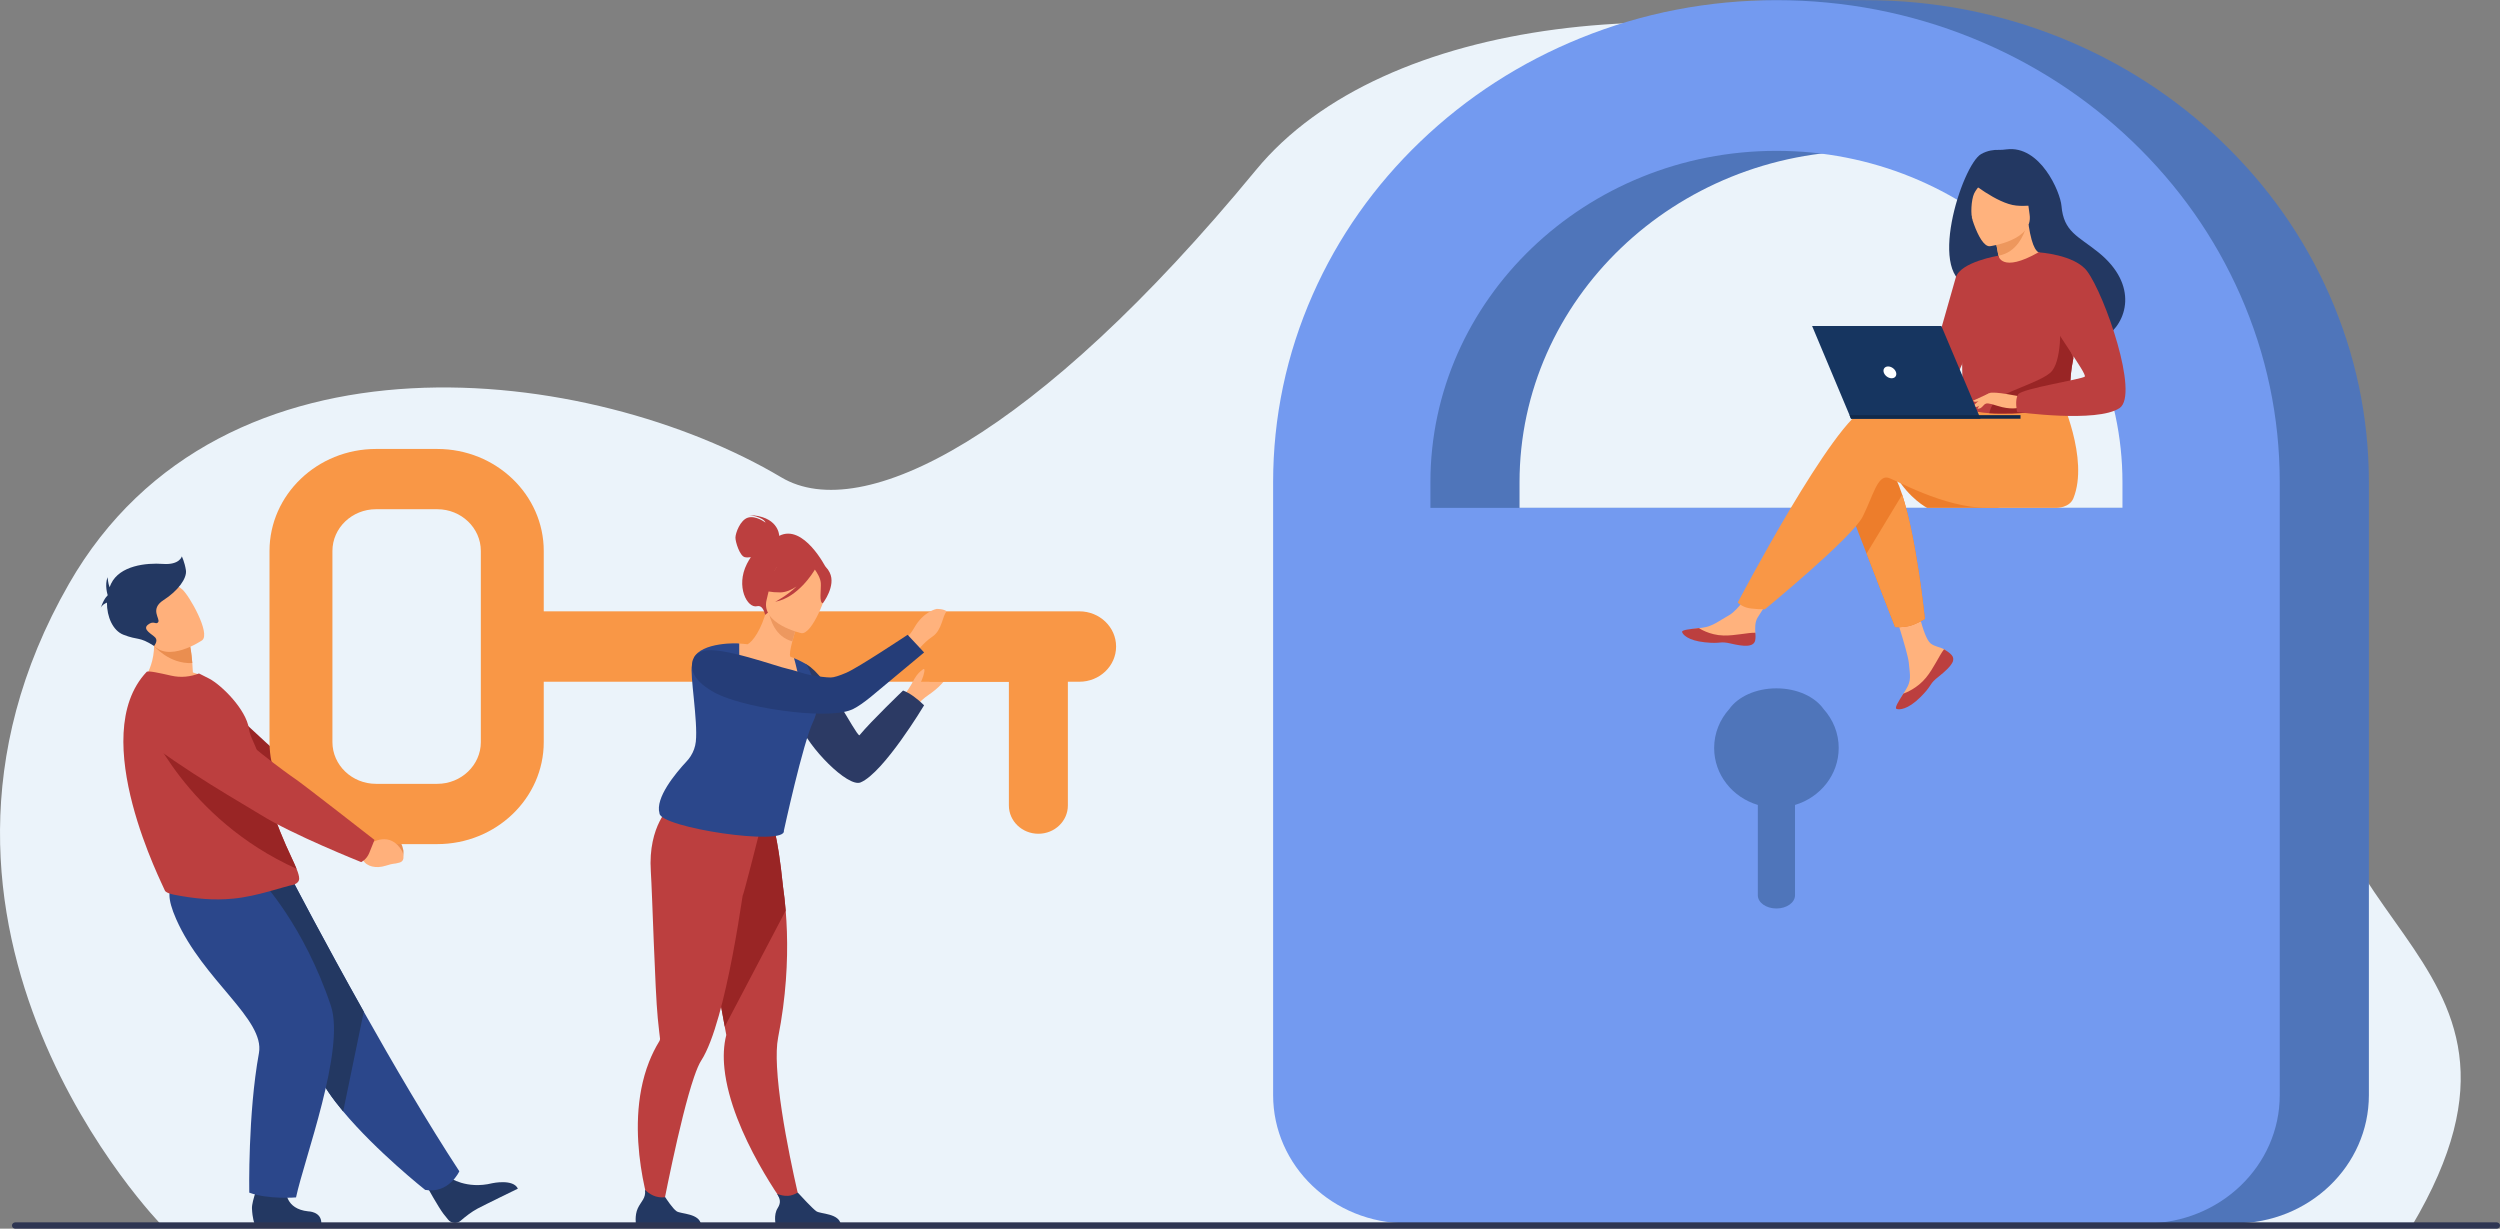 <svg width="645" height="317" viewBox="0 0 645 317" fill="none" xmlns="http://www.w3.org/2000/svg">
<rect x="0" y="0" width="645" height="317" fill="#808080" stroke="none"/>
<g clip-path="url(#clip0_85_78)">
<path d="M41.834 316.232C41.834 316.232 -33.301 239.716 17.816 150.589C57.25 81.831 152.647 94.083 201.596 123.167C222.444 135.555 267.237 112.837 324.044 43.857C389.991 -36.222 645.312 12.638 601.218 165.641C579.88 239.684 666.16 242.375 622.198 316.388L41.834 316.232Z" fill="#EBF3FA"/>
<path d="M576.623 315.619H386.009C366.928 315.619 351.461 300.802 351.461 282.524V124.437C351.461 107.652 354.896 91.361 361.674 76.011C368.216 61.196 377.576 47.895 389.494 36.476C401.412 25.057 415.297 16.093 430.764 9.827C444.572 4.232 441.27 0.843 456.238 0.06C458.64 -0.066 478.893 0.043 481.317 0.043C498.839 0.043 515.848 3.334 531.87 9.827C547.335 16.093 561.22 25.059 573.14 36.476C585.06 47.895 594.421 61.194 600.96 76.011C607.738 91.359 611.173 107.652 611.173 124.437V282.524C611.173 300.802 595.706 315.619 576.625 315.619H576.623ZM392.038 131.03H570.589V124.437C570.589 77.281 530.54 38.918 481.315 38.918C432.09 38.918 392.04 77.283 392.04 124.437V131.03H392.038Z" fill="#4F75BA"/>
<path d="M553.627 315.619H363.013C343.932 315.619 328.465 300.803 328.465 282.524V124.437C328.465 107.652 331.9 91.361 338.678 76.011C345.22 61.196 354.58 47.895 366.498 36.476C378.418 25.057 392.301 16.093 407.768 9.827C423.79 3.336 440.797 0.045 458.319 0.045C475.84 0.045 492.849 3.336 508.871 9.829C524.337 16.095 538.222 25.062 550.142 36.478C562.062 47.897 571.422 61.196 577.962 76.013C584.74 91.361 588.175 107.655 588.175 124.439V282.526C588.175 300.805 572.708 315.621 553.627 315.621V315.619ZM369.044 131.03H547.595V124.437C547.595 77.281 507.546 38.918 458.321 38.918C409.096 38.918 369.047 77.283 369.047 124.437V131.03H369.044Z" fill="#739AF0"/>
<path d="M474.388 192.984C474.388 189.142 472.915 185.633 470.486 182.937C468.258 179.77 463.648 177.593 458.319 177.593C452.989 177.593 448.379 179.77 446.151 182.937C443.723 185.633 442.25 189.144 442.25 192.984C442.25 199.884 446.989 205.721 453.52 207.676V230.988C453.52 232.868 455.667 234.392 458.317 234.392C460.966 234.392 463.114 232.868 463.114 230.988V207.676C469.644 205.721 474.383 199.882 474.383 192.984H474.388Z" fill="#4F75BA"/>
<path d="M244.76 173.292C244.455 175.268 242.1 177.557 239.587 179.273C236.882 181.119 235.797 183.014 234.839 183.962C234.485 184.35 234.266 184.564 234.266 184.564L231.379 181.345C231.379 181.345 231.425 181.315 231.512 181.223C232.158 180.549 233.796 178.886 234.888 176.972C237.281 172.773 240.625 172.152 240.625 172.152C240.625 172.152 243.822 172.607 244.76 173.292Z" fill="#FFB27D"/>
<path d="M95.587 213.657L97.538 215.174C97.538 215.174 102.877 213.341 104.082 219.417C104.082 219.417 104.403 222.006 102.69 222.013C100.976 222.017 101.685 221.729 99.258 221.797C96.834 221.865 94.822 220.64 94.468 218.756L93.307 217.159L95.587 213.657Z" fill="#EA8E50"/>
<path d="M95.366 216.916C96.923 215.358 96.799 214.207 96.799 214.207C96.799 214.207 78.769 200.067 76.942 198.915C75.697 198.129 63.132 186.602 56.212 179.979C52.883 176.792 49.321 177.891 44.958 179.091L41.364 180.079C37.026 181.272 35.897 187.084 39.457 189.908C49.483 197.863 66.16 206.81 69.282 208.69C77.029 213.358 92.193 218.905 92.193 218.905C92.193 218.905 94.034 218.25 95.37 216.914L95.366 216.916Z" fill="#992525"/>
<path d="M115.94 303.788C115.94 303.788 120.316 306.928 127.02 305.269C127.02 305.269 132.425 304.089 133.611 306.672C133.611 306.672 125.32 310.706 123.224 311.809C121.642 312.641 119.993 313.954 118.825 314.968C117.903 315.77 116.464 315.661 115.677 314.735C115.312 314.306 114.895 313.794 114.438 313.201C113.159 311.542 110.183 306.181 110.183 306.181L115.942 303.788H115.94Z" fill="#233862"/>
<path d="M118.509 302.192C118.509 302.192 115.844 308.076 109.695 306.994C109.695 306.994 97.146 297.067 88.537 286.754C85.741 283.405 83.361 280.014 81.962 276.913C76.254 264.252 60.846 245.369 51.052 235.799L75.561 227.306C75.561 227.306 83.41 242.432 93.855 261.014C101.382 274.403 110.256 289.584 118.509 302.192Z" fill="#2B478B"/>
<path d="M93.855 261.014L88.537 286.754C85.741 283.405 83.361 280.014 81.962 276.913C76.254 264.252 60.846 245.369 51.052 235.799L75.561 227.306C75.561 227.306 83.41 242.432 93.855 261.014Z" fill="#233862"/>
<path d="M73.823 307.203C73.823 307.203 73.555 311.899 79.498 312.526C79.498 312.526 82.893 312.544 82.902 315.532L65.63 315.585C65.63 315.585 65.129 314.379 65.006 311.797C64.913 309.814 67.011 304.629 67.011 304.629L73.818 307.203H73.823Z" fill="#233862"/>
<path d="M67.522 227.306C67.522 227.306 78.439 238.8 85.371 259.503C89.141 270.768 78.459 299.091 76.376 308.932C76.376 308.932 69.211 309.515 64.311 307.701C64.311 307.701 63.939 287.375 66.804 271.709C68.409 262.941 52.429 252.959 45.446 237.118C40.696 226.341 46.475 226.523 53.576 226.265L67.522 227.306Z" fill="#2B478B"/>
<path d="M54.917 176.032C48.844 179.319 36.407 176.288 36.407 176.288C36.407 176.288 41.458 170.758 39.163 161.85L43.933 164.17L49.056 166.663C49.056 166.663 49.387 168.236 49.617 171.061C49.675 171.789 49.728 172.602 49.764 173.49C52.883 174.395 54.917 176.032 54.917 176.032Z" fill="#FFB07B"/>
<path d="M77.192 226.713C77.192 227.735 75.962 228.226 75.701 228.275C73.25 228.704 66.41 231.253 60.247 231.837C55.058 232.358 50.241 231.863 44.947 230.845C44.245 230.71 42.601 230.286 42.483 229.641C42.338 228.939 22.067 190.057 37.824 173.356C38.194 172.963 41.304 173.67 44.149 174.317C46.776 174.914 49.187 174.581 51.337 173.753L54.004 175.098C57.279 176.846 63.478 183.059 64.204 187.934C64.572 190.414 66.053 192.249 66.481 194.429C66.639 195.235 66.802 196.023 66.967 196.791C67.29 198.298 67.622 199.73 67.965 201.094C68.892 204.78 69.87 207.956 70.83 210.697C71.853 213.608 72.856 216.03 73.751 218.056C74.912 220.683 75.895 222.647 76.507 224.149C76.94 225.208 77.189 226.038 77.189 226.711L77.192 226.713Z" fill="#BC3F3F"/>
<path d="M76.512 224.152C47.899 211.239 37.989 186.442 37.989 186.442C37.989 186.442 61.236 194.657 66.971 196.796C67.294 198.302 67.626 199.735 67.97 201.098C68.896 204.784 69.875 207.96 70.835 210.701C71.858 213.612 72.86 216.035 73.756 218.06C74.917 220.688 75.899 222.651 76.512 224.154V224.152Z" fill="#992525"/>
<path d="M112.81 217.78H97.013C81.859 217.78 69.534 205.971 69.534 191.457V142.154C69.534 127.638 81.862 115.831 97.013 115.831H112.81C127.963 115.831 140.288 127.64 140.288 142.154V191.457C140.288 205.973 127.96 217.78 112.81 217.78ZM97.013 131.378C90.809 131.378 85.765 136.212 85.765 142.152V191.455C85.765 197.397 90.812 202.23 97.013 202.23H112.81C119.012 202.23 124.057 197.395 124.057 191.455V142.152C124.057 136.21 119.01 131.378 112.81 131.378H97.013Z" fill="#F99746"/>
<path d="M278.471 175.887H133.613V157.724H278.471C283.707 157.724 287.952 161.79 287.952 166.806C287.952 171.822 283.707 175.887 278.471 175.887Z" fill="#F99746"/>
<path d="M260.294 172.229H275.51V207.821C275.51 211.845 272.101 215.11 267.901 215.11C263.701 215.11 260.292 211.845 260.292 207.821V172.229H260.294Z" fill="#F99746"/>
<path d="M93.251 216.666L95.725 217.535C95.725 217.535 100.675 214.182 103.759 219.635C103.759 219.635 104.873 222.017 103.108 222.536C101.344 223.054 101.986 222.566 99.504 223.358C97.024 224.149 94.579 223.58 93.641 221.881L91.961 220.7L93.251 216.666Z" fill="#FFB07B"/>
<path d="M95.288 220.017C96.201 217.731 96.62 216.698 96.62 216.698C96.62 216.698 77.938 202.11 76.033 200.859C74.736 200.005 61.82 190.759 55.526 183.552C52.402 179.977 47.478 178.342 42.714 179.3L38.793 180.088C34.056 181.04 32.519 186.781 36.193 189.799C46.54 198.296 63.99 208.15 67.243 210.201C75.32 215.29 93.187 222.42 93.187 222.42C93.187 222.42 94.573 221.814 95.29 220.019L95.288 220.017Z" fill="#BC3F3F"/>
<path d="M49.617 171.062C43.644 171.384 39.758 166.659 39.758 166.659C39.758 166.659 42.458 165.224 43.931 164.17L49.053 166.663C49.053 166.663 49.385 168.236 49.615 171.062H49.617Z" fill="#EA8E50"/>
<path d="M52.161 165.186C52.161 165.186 43.111 171.407 39.152 165.948C35.192 160.488 31.36 157.615 36.97 153.413C42.583 149.21 45.228 150.538 47.01 152.051C48.795 153.566 54.412 163.425 52.159 165.186H52.161Z" fill="#FFB07B"/>
<path d="M47.968 147.123C47.643 145.025 46.914 143.548 46.914 143.548C46.914 143.548 46.346 145.802 42.046 145.49C37.746 145.178 30.93 145.896 28.66 150.589C28.515 150.888 28.386 151.195 28.272 151.509C27.86 150.467 27.762 148.909 27.762 148.909C26.944 150.931 27.762 153.458 27.762 153.458C27.748 153.53 27.739 153.605 27.728 153.68C26.779 154.448 25.982 156.836 25.982 156.836C26.269 156.17 26.966 155.735 27.588 155.468C27.568 159.12 29.114 162.691 31.828 163.754C35.796 165.308 35.765 164.123 39.755 166.659C39.755 166.659 40.827 165.387 40.096 164.531C39.366 163.675 36.607 162.433 38.149 161.188C39.691 159.944 40.259 161.344 40.827 160.488C41.395 159.632 38.555 157.146 42.206 154.815C45.858 152.484 48.291 149.219 47.966 147.121L47.968 147.123Z" fill="#233862"/>
<path d="M206.507 310.669L203.171 311.858C203.171 311.858 188.686 292.615 186.904 275.683C186.585 272.661 186.692 269.73 187.381 267.026C187.381 267.026 187.238 266.251 186.991 264.883C186.877 264.245 186.735 263.474 186.574 262.593C186.104 260.008 185.456 256.472 184.714 252.444C183.009 243.177 180.801 231.331 179.086 222.623L179.984 222.348L189.707 219.342L191.717 213.23L198.956 211.405C198.956 211.405 200.573 214.436 202.019 228.751C202.287 230.629 202.527 232.699 202.71 234.945C203.274 241.798 203.314 250.301 202.021 260.021C201.69 262.51 201.271 265.077 200.749 267.717C200.368 269.653 200.31 272.289 200.471 275.318C201.199 289.159 206.504 310.669 206.504 310.669H206.507Z" fill="#BC3F3F"/>
<path d="M202.71 234.945L186.989 264.883C186.875 264.245 186.732 263.474 186.572 262.593C186.102 260.008 185.454 256.472 184.712 252.444C183.007 243.177 180.799 231.331 179.083 222.623L179.981 222.348L189.705 219.342L191.714 213.23L198.953 211.405C198.953 211.405 200.571 214.436 202.017 228.751C202.284 230.629 202.525 232.699 202.708 234.945H202.71Z" fill="#992525"/>
<path d="M195.794 215.247L195.431 212.257C189.335 213.808 173.043 207.922 173.043 207.922C173.043 207.922 167.137 212.895 167.912 224.817C168.291 230.636 168.981 255.362 169.703 262.681C169.964 265.334 170.194 267.221 170.287 267.974C170.287 267.978 170.287 267.98 170.287 267.98C170.316 268.211 170.231 268.429 170.109 268.629C169.046 270.358 168.166 272.157 167.444 273.999C160.357 292.092 168.536 314.373 168.536 314.373L170.659 313.553C170.659 313.553 175.314 288.756 179.095 277.803C179.736 275.944 180.351 274.484 180.917 273.613C182.562 271.071 184.088 266.917 185.474 261.976C188.092 252.637 190.199 240.484 191.601 231.105C191.795 231.114 195.794 215.249 195.794 215.249V215.247Z" fill="#BC3F3F"/>
<path d="M232.992 178.152C234.832 178.854 236.635 180.239 238.419 181.964C238.419 181.964 228.021 199.335 222.036 201.862C218.75 203.249 208.47 192.727 206.346 186.832C205.827 185.391 207.743 180.57 207.117 179.556C206.286 178.222 205.885 176.912 205.718 175.787C205.678 175.616 205.64 175.445 205.653 175.257C205.455 173.467 205.84 172.246 205.84 172.246C206.079 171.659 206.752 171.407 207.75 171.424H208.104C213.489 174.459 220.564 189.368 221.731 189.716C224.775 186.023 232.992 178.152 232.992 178.152Z" fill="#2C3A64"/>
<path d="M207.442 178.986C205.528 179.836 203.218 180.416 200.422 180.561C189.939 181.112 187.559 172.31 187.127 166.468C188.637 165.943 189.961 165.994 190.723 166.033C191.467 166.071 192.242 166.146 192.882 166.221C194.165 165.578 196.467 162.462 197.799 157.25L198.252 157.451L205.816 160.857C205.816 160.857 205.012 163.216 204.419 165.472C203.955 167.237 203.623 168.942 203.902 169.42C204.499 169.653 204.856 169.798 204.856 169.798C204.856 169.798 204.856 169.8 204.858 169.806C204.934 169.992 206.578 174.005 207.445 178.988L207.442 178.986Z" fill="#FFB27D"/>
<path d="M210.065 185.575C209.987 185.775 209.898 185.972 209.804 186.172C207.151 191.649 202.235 214.337 202.235 214.337C202.935 218.416 170.234 213.537 170.149 209.823C168.997 205.885 174.235 199.557 177.19 196.383C177.56 195.984 177.891 195.557 178.181 195.105C178.912 193.973 179.373 192.695 179.52 191.359C180.099 186.093 177.941 173.953 178.524 171.608C178.752 170.69 183.083 175.938 183.6 175.411C184.168 174.837 184.524 174.25 184.567 173.588C184.596 173.087 184.58 172.574 184.527 172.06C184.502 171.817 184.469 171.576 184.431 171.332C184.023 168.784 178.936 169.872 178.936 169.872C180.801 165.574 190.727 165.915 190.725 166.033C190.725 166.15 190.721 166.299 190.716 166.735C190.701 168.485 190.716 172.978 191.302 173.829C192.035 174.888 205.433 179.528 206.141 178.092C206.839 176.679 204.929 170.056 204.86 169.806C204.858 169.802 204.858 169.798 204.858 169.798C206.324 170.368 208.109 171.424 208.109 171.424C209.791 174.653 212.159 180.262 210.069 185.577L210.065 185.575Z" fill="#2B478B"/>
<path d="M201.039 138.25C201.023 137.815 200.671 133.123 193.212 132.878C193.212 132.878 196.879 133.296 197.514 134.842C197.514 134.842 195.016 132.933 192.982 133.546C190.948 134.161 189.754 137.574 189.743 138.696C189.731 139.819 190.861 143.439 192.151 143.746C192.639 143.863 193.203 143.831 193.715 143.746C193.372 144.26 193.036 144.826 192.713 145.46C189.736 151.312 192.806 157.032 195.326 156.401C196.942 155.995 197.4 158.637 197.4 158.637L213.099 146.461C213.099 146.461 207.333 135.031 201.041 138.248L201.039 138.25Z" fill="#BC3F3F"/>
<path d="M205.814 160.857C205.814 160.857 205.009 163.213 204.417 165.471C199.996 164.289 198.653 159.839 198.249 157.453L205.814 160.859V160.857Z" fill="#ED985F"/>
<path d="M206.745 163.352C206.745 163.352 196.168 161.007 197.793 154.721C199.419 148.433 199.147 143.898 205.97 145.127C212.792 146.359 213.478 149.067 213.469 151.293C213.46 153.517 209.537 163.8 206.745 163.352Z" fill="#FFB27D"/>
<path d="M214.064 147.723C212.928 145.443 211.589 145.565 210.751 145.97C205.78 141.565 200.907 145.163 200.907 145.163C199.031 149.505 194.965 151.281 194.965 151.281C194.965 151.281 196.589 152.875 201.3 152.839C202.739 152.828 204.185 152.196 205.5 151.323C202.962 153.773 199.985 155.263 199.985 155.263C205.881 154.183 209.833 147.644 210.239 146.95C210.738 147.656 211.694 149.161 211.774 150.431C211.883 152.158 211.264 155.509 212.295 155.635C212.295 155.635 215.771 151.14 214.064 147.723Z" fill="#BC3F3F"/>
<path d="M180.879 316.033H164.084C164.084 316.033 163.681 313.58 164.559 311.721C165.399 309.937 166.715 309.124 166.401 306.964C167.469 308.016 169.209 309.196 171.637 308.883C171.934 309.344 173.558 311.817 174.552 312.5C175.65 313.256 180.543 312.987 180.882 316.033H180.879Z" fill="#233862"/>
<path d="M216.943 316.033H200.148C200.148 316.033 199.519 313.467 200.622 311.721C201.598 310.176 201.224 309.297 200.502 308.018C201.262 308.317 202.247 308.588 203.332 308.528C204.169 308.481 205.054 308.119 205.829 307.688C206.551 308.477 209.648 311.837 210.615 312.503C211.714 313.258 216.606 312.989 216.945 316.035L216.943 316.033Z" fill="#233862"/>
<path d="M239.79 175.888H265.352L263.933 166.39L241.106 167.267L239.79 175.888Z" fill="#F99746"/>
<path d="M244.277 157.724C243.085 158.862 243.114 162.507 240.598 164.223C237.893 166.069 236.808 167.965 235.85 168.912C235.496 169.301 235.278 169.514 235.278 169.514L232.39 166.295C232.39 166.295 232.437 166.266 232.524 166.174C233.17 165.499 234.808 163.837 235.899 161.922C238.292 157.724 241.637 157.103 241.637 157.103C241.637 157.103 243.339 157.037 244.277 157.722V157.724Z" fill="#FFB27D"/>
<path d="M234.159 163.769L238.419 168.336C238.419 168.336 227.034 177.832 224.656 179.804C222.965 181.181 221.372 182.303 220.073 182.948C219.944 183.016 219.828 183.063 219.677 183.116C216.335 184.519 209.116 184.363 201.903 183.341C200.907 183.202 199.923 183.042 198.96 182.894C195.404 182.299 192.02 181.52 189.232 180.628C187.561 180.109 186.082 179.561 184.946 178.978C184.54 178.779 184.159 178.592 183.823 178.376C178.181 175.14 178.455 172.133 178.562 171.053C178.669 169.973 179.48 168.547 181.365 167.963C185.841 166.571 200.856 172.116 203.069 172.515C204.397 172.784 207.85 173.956 209.013 174.161C211.237 174.541 213.075 174.788 214.332 174.792C215.145 174.801 216.582 174.319 218.318 173.582C221.346 172.312 234.164 163.771 234.164 163.771L234.159 163.769Z" fill="#253D78"/>
<path d="M235.832 177.544C235.478 176.984 235.443 176.079 235.443 176.079C235.933 174.871 237.025 173.51 237.43 173.243C237.836 172.976 238.368 172.319 238.495 172.756C238.622 173.194 238.014 175.478 237.303 176.376C236.592 177.275 235.832 177.541 235.832 177.541V177.544Z" fill="#FFB27D"/>
<path d="M489.097 122.749C492.68 128.723 497.188 131.03 497.188 131.03H515.939C515.939 131.03 486.361 118.19 489.095 122.749H489.097Z" fill="#ED7D2B"/>
<path d="M502.386 169.288C502.874 169.824 503.297 169.796 503.054 170.436C503.054 170.439 502.945 170.754 502.943 170.757C502.495 171.941 501.65 172.771 499.935 174.09C499.716 174.259 499.491 174.402 499.322 174.543C499.277 174.581 498.974 174.639 498.932 174.675C498.896 174.705 498.631 175.232 498.598 175.26C496.998 176.673 497.323 176.263 494.449 179.132C491.169 182.399 491.268 182.062 490.624 181.763C490.08 181.509 489.855 180.901 491.078 178.953C491.138 178.859 491.196 178.763 491.256 178.669C491.419 178.41 491.582 178.146 491.742 177.887C493.175 175.544 492.807 174.443 492.468 170.953C492.192 168.119 487.863 155.114 487.863 155.114L494.146 154.077C494.146 154.077 496.038 164.433 498.123 166.027C499.237 166.876 500.485 166.887 501.557 167.517C501.633 167.559 501.706 167.606 501.78 167.651C502.388 168.037 501.895 168.746 502.386 169.284V169.288Z" fill="#FFB27D"/>
<path d="M503.5 168.977C503.988 169.512 504.05 170.112 503.809 170.752C503.809 170.754 503.809 170.759 503.805 170.761C503.257 171.943 501.817 173.258 500.158 174.575C499.941 174.748 499.75 174.906 499.578 175.053C499.534 175.091 499.489 175.128 499.447 175.166C499.411 175.196 499.38 175.226 499.347 175.254C497.747 176.667 498.348 176.991 495.472 179.86C492.192 183.127 489.935 183.187 489.293 182.888C488.75 182.634 489.855 180.901 491.076 178.952C491.715 178.728 494.679 177.574 496.92 174.827C498.894 172.413 500.211 169.314 501.555 167.517C501.63 167.559 501.704 167.606 501.777 167.651C502.386 168.037 503.007 168.437 503.497 168.974L503.5 168.977Z" fill="#BC3F3F"/>
<path d="M451.668 164.859C451.28 166.716 450.021 166.196 446.933 165.474C443.845 164.751 444.56 165.459 440.164 164.994C435.768 164.529 435.37 163.858 435.236 163.233C435.116 162.678 436.034 162.302 438.364 162.044C438.656 162.012 438.952 161.978 439.246 161.944C441.878 161.628 443.803 160.002 446.191 158.666C448.455 157.4 451.833 152.248 451.833 152.248L457.862 152.704C457.862 152.704 454.698 157.308 453.475 159.308C452.755 160.484 452.793 162.042 452.882 163.244C452.929 163.897 451.806 164.204 451.668 164.859Z" fill="#FFB27D"/>
<path d="M446.595 166.044C443.507 165.32 444.24 166.18 439.844 165.715C435.448 165.25 434.115 163.679 433.982 163.054C433.861 162.499 436.034 162.302 438.364 162.044L438.386 162.087C438.386 162.087 441.022 163.877 444.681 163.961C447.662 164.031 450.821 163.211 452.882 163.243C452.929 163.897 452.974 164.565 452.836 165.22C452.448 167.077 449.683 166.767 446.595 166.046V166.044Z" fill="#BC3F3F"/>
<path d="M475.938 128.294L481.573 142.82L488.93 161.788C488.93 161.788 490.927 161.974 492.838 161.446C494.598 160.96 496.619 159.683 496.619 159.683C496.619 159.683 494.576 139.317 490.766 127.628C489.79 124.627 488.694 122.2 487.486 120.834C481.578 114.145 475.938 128.296 475.938 128.296V128.294Z" fill="#ED7D2B"/>
<path d="M481.669 105.224C485.361 104.084 495.891 105.548 506.47 107.531L508.684 104.03L531.531 102.321C531.531 102.321 539.057 118.333 534.942 128.541C533.94 131.028 530.669 131.026 530.667 131.028C530.667 131.028 517.142 131.028 512.726 131.028C501.363 131.028 488.679 123.545 487.039 123.231C484.354 122.717 483.278 127.863 480.593 133.265C477.908 138.667 455.347 157.193 455.347 157.193C455.347 157.193 451.88 157.225 450.447 156.71C448.907 156.158 448.344 155.438 448.344 155.438C448.344 155.438 473.343 107.793 481.669 105.221V105.224Z" fill="#F99746"/>
<path d="M508.818 73.889C516.955 78.181 533.458 87.077 533.545 87.019C533.545 87.019 539.612 89.209 543.055 87.019C548.792 83.37 551.867 73.55 541.377 65.098C536.145 60.882 532.429 59.856 531.863 53.126C531.556 49.474 526.346 37.424 517.688 38.538C516.964 38.632 516.235 38.698 515.507 38.674C514.495 38.642 512.826 38.785 511.113 39.761C506.213 42.555 496.624 72.228 508.82 73.889H508.818Z" fill="#233862"/>
<path d="M515.636 70.237C515.6 70.259 519.64 71.58 522.34 70.434C524.88 69.358 526.805 65.354 526.767 65.352C525.611 65.301 524.343 64.334 523.365 57.982L522.873 58.151L514.598 61.002C514.598 61.002 515.197 63.546 515.585 65.966C515.912 68.001 516.086 69.947 515.634 70.235L515.636 70.237Z" fill="#FFB27D"/>
<path d="M514.6 61.004C514.6 61.004 515.199 63.548 515.587 65.968C520.339 65.149 522.204 60.613 522.875 58.152L514.6 61.004Z" fill="#ED975D"/>
<path d="M513.368 63.529C513.368 63.529 524.689 62.074 523.635 55.333C522.581 48.593 523.332 43.865 516.057 44.51C508.785 45.154 507.786 47.927 507.566 50.26C507.348 52.591 510.396 63.734 513.368 63.529Z" fill="#FFB27D"/>
<path d="M507.978 46.565C507.978 46.565 515.226 52.548 520.155 53.03C525.083 53.512 526.95 51.997 526.95 51.997C526.95 51.997 524.045 49.685 522.296 45.957C521.781 44.858 520.691 44.102 519.437 44C515.917 43.709 509.244 43.575 507.976 46.565H507.978Z" fill="#233862"/>
<path d="M512.508 46.029C512.508 46.029 510.084 48.275 509.319 49.941C508.582 51.549 508.361 55.393 508.949 56.921C508.949 56.921 505.173 49.884 507.31 46.467C509.578 42.843 512.508 46.031 512.508 46.031V46.029Z" fill="#233862"/>
<path d="M506.104 86.213C506.447 108.167 506.198 103.578 508.704 105.661C509.308 106.162 511.006 106.461 513.241 106.602C520.268 107.048 532.621 105.94 533.091 104.696C534.71 100.391 533.567 99.055 534.92 92.464C535.06 91.764 535.236 91.004 535.441 90.178C536.569 85.651 537.667 84.112 533.665 76.841C530.038 70.254 526.268 64.908 525.93 65.102C516.358 70.544 515.587 65.971 515.587 65.971C515.587 65.971 505.935 75.505 506.104 86.213Z" fill="#BC3F3F"/>
<path d="M481.573 142.82L488.93 161.788C488.93 161.788 490.927 161.973 492.838 161.446C494.599 160.96 496.619 159.683 496.619 159.683C496.619 159.683 494.576 139.317 490.766 127.627L481.573 142.822V142.82Z" fill="#F99746"/>
<path d="M515.587 65.968C515.587 65.968 505.739 67.567 504.582 71.631C503.426 75.692 496.622 99.572 496.622 99.572C496.622 99.572 501.628 100.434 503.941 98.218C506.254 96.003 511.989 77.662 511.989 77.662L515.587 65.97V65.968Z" fill="#BC3F3F"/>
<path d="M513.241 106.604C520.268 107.05 532.621 105.943 533.091 104.698C534.711 100.393 533.567 99.057 534.92 92.466L531.531 83.323C531.531 83.323 532.093 93.504 528.958 96.182C525.827 98.861 516.124 101.352 514.602 103.588C513.867 104.662 513.383 105.74 513.243 106.604H513.241Z" fill="#992525"/>
<path d="M521.293 102.321C521.293 102.321 514.359 100.842 513.241 101.431C512.122 102.02 509.388 104.167 509.045 104.914C508.702 105.661 511.536 104.346 512.457 104.109C513.054 103.956 514.624 104.478 515.402 104.726C518.675 105.77 520.678 105.234 520.678 105.234L521.291 102.318L521.293 102.321Z" fill="#FFB27D"/>
<path d="M525.936 65.098C525.936 65.098 535.245 65.646 538.467 69.953C543.003 76.015 552.003 101.843 546.845 105.287C541.036 109.168 520.411 106.301 520.411 106.301C520.411 106.301 519.724 103.228 520.68 101.742C521.636 100.257 537.155 97.853 537.87 97.168C538.585 96.483 528.917 83.788 528.917 81.731C528.917 79.673 525.936 65.098 525.936 65.098Z" fill="#BC3F3F"/>
<path d="M512.907 103.281C512.907 103.281 511.454 105.076 510.977 105.289C510.5 105.503 510.193 105.449 510.193 105.449L511.171 103.761L512.904 103.279L512.907 103.281Z" fill="#FFB27D"/>
<path d="M513.241 101.433L509.016 103.398C509.016 103.398 509.197 103.68 509.716 103.657C510.235 103.633 511.547 103.174 511.547 103.174L513.239 101.433H513.241Z" fill="#FFB27D"/>
<path d="M510.977 108.038H477.569L467.519 84.1H500.875L510.977 108.038Z" fill="#163560"/>
<path d="M477.177 107.106H521.293V108.039H477.569L477.177 107.106Z" fill="#11294A"/>
<path d="M486.003 96.069C485.751 95.228 486.259 94.545 487.137 94.545C488.015 94.545 488.933 95.228 489.184 96.069C489.436 96.91 488.928 97.593 488.05 97.593C487.172 97.593 486.254 96.91 486.003 96.069Z" fill="white"/>
<path d="M644.149 317H3.939C3.471 317 3.088 316.633 3.088 316.184C3.088 315.736 3.471 315.369 3.939 315.369H644.149C644.617 315.369 645 315.736 645 316.184C645 316.633 644.617 317 644.149 317Z" fill="#2E3552"/>
</g>
<defs>
<clipPath id="clip0_85_78">
<rect width="645" height="317" fill="white"/>
</clipPath>
</defs>
</svg>
